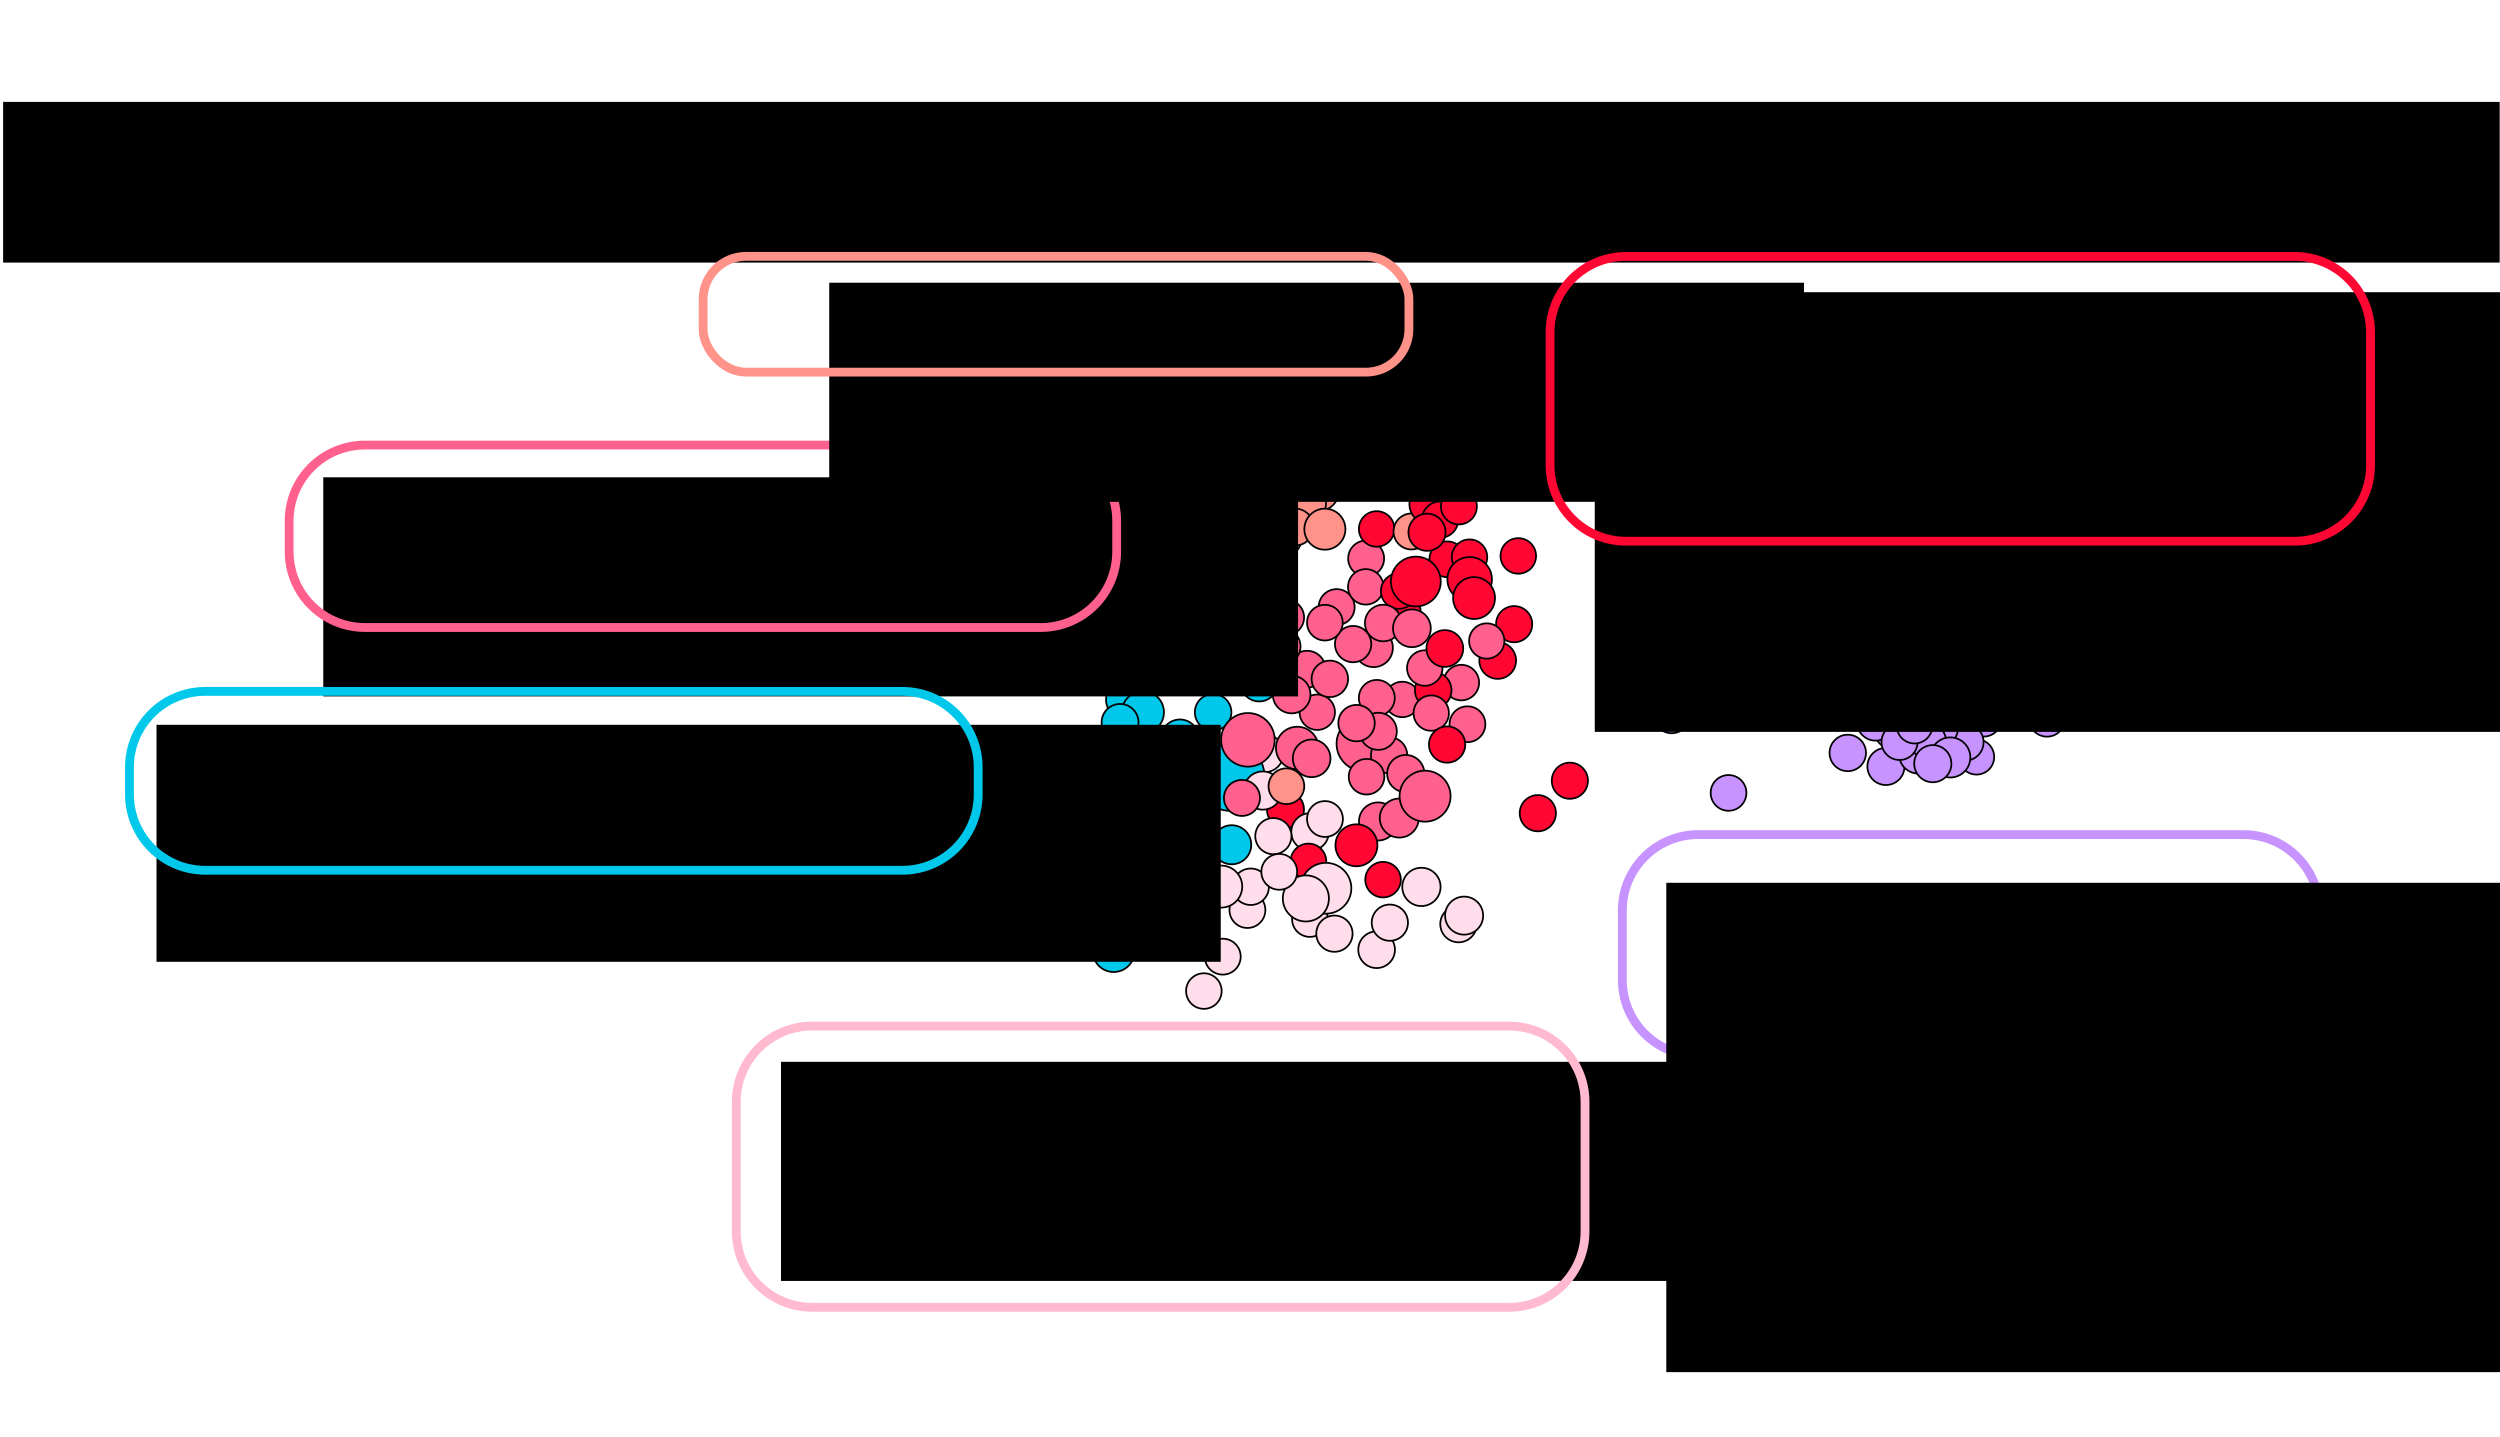 <?xml version="1.0" encoding="UTF-8" standalone="no"?>
<svg
   xmlns:dc="http://purl.org/dc/elements/1.1/"
   xmlns:cc="http://creativecommons.org/ns#"
   xmlns:rdf="http://www.w3.org/1999/02/22-rdf-syntax-ns#"
   xmlns:svg="http://www.w3.org/2000/svg"
   xmlns="http://www.w3.org/2000/svg"
   xmlns:sodipodi="http://sodipodi.sourceforge.net/DTD/sodipodi-0.dtd"
   xmlns:inkscape="http://www.inkscape.org/namespaces/inkscape"
   contentScriptType="text/ecmascript"
   width="39.987cm"
   zoomAndPan="magnify"
   contentStyleType="text/css"
   viewBox="-177 -182 1416.871 814.272"
   height="22.981cm"
   preserveAspectRatio="xMidYMid meet"
   version="1.1"
   id="svg8855"
   inkscape:version="0.91 r13725"
   sodipodi:docname="pre_2006_final.svg">
  <defs
     id="defs9208" />
  <sodipodi:namedview
     pagecolor="#ffffff"
     bordercolor="#666666"
     borderopacity="1"
     objecttolerance="10"
     gridtolerance="10"
     guidetolerance="10"
     inkscape:pageopacity="0"
     inkscape:pageshadow="2"
     inkscape:window-width="993"
     inkscape:window-height="784"
     id="namedview9206"
     showgrid="false"
     fit-margin-top="2"
     fit-margin-left="2"
     fit-margin-right="2"
     fit-margin-bottom="2"
     units="cm"
     inkscape:zoom="0.32"
     inkscape:cx="628.24337"
     inkscape:cy="204.96812"
     inkscape:window-x="33"
     inkscape:window-y="27"
     inkscape:window-maximized="0"
     inkscape:current-layer="svg8855" />
  <g
     id="nodes"
     transform="translate(566.624,245.7)">
    <circle
       r="10.107"
       cx="-1.238"
       class="3.0"
       cy="93.158"
       id="circle8858"
       style="fill:#ffddeb;fill-opacity:1;stroke:#000000;stroke-width:1;stroke-opacity:1" />
    <circle
       r="18.38"
       cx="-72.038"
       class="4.0"
       cy="58.679"
       id="circle8860"
       style="fill:#00c8eb;fill-opacity:1;stroke:#000000;stroke-width:1;stroke-opacity:1" />
    <circle
       r="10.791"
       cx="-26.959"
       class="5.0"
       cy="-0.822"
       id="circle8862"
       style="fill:#ffddeb;fill-opacity:1;stroke:#000000;stroke-width:1;stroke-opacity:1" />
    <circle
       r="10.551"
       cx="-29.976"
       class="6.0"
       cy="-40.723"
       id="circle8864"
       style="fill:#00c8eb;fill-opacity:1;stroke:#000000;stroke-width:1;stroke-opacity:1" />
    <circle
       r="11.857"
       cx="-112.447"
       class="8.0"
       cy="111.322"
       id="circle8866"
       style="fill:#00c8eb;fill-opacity:1;stroke:#000000;stroke-width:1;stroke-opacity:1" />
    <circle
       r="10.124"
       cx="-53.196"
       class="9.0"
       cy="-60.495"
       id="circle8868"
       style="fill:#ff0633;fill-opacity:1;stroke:#000000;stroke-width:1;stroke-opacity:1" />
    <circle
       r="13.403"
       cx="-114.489"
       class="10.0"
       cy="76.074"
       id="circle8870"
       style="fill:#00c8eb;fill-opacity:1;stroke:#000000;stroke-width:1;stroke-opacity:1" />
    <circle
       r="10.738"
       cx="-82.049"
       class="11.0"
       cy="70.13"
       id="circle8872"
       style="fill:#00c8eb;fill-opacity:1;stroke:#000000;stroke-width:1;stroke-opacity:1" />
    <circle
       r="10.187"
       cx="13.93"
       class="12.0"
       cy="-83.639"
       id="circle8874"
       style="fill:#ff608e;fill-opacity:1;stroke:#000000;stroke-width:1;stroke-opacity:1" />
    <circle
       r="10.027"
       cx="380.674"
       class="13.0"
       cy="-20.276"
       id="circle8876"
       style="fill:#c793ff;fill-opacity:1;stroke:#000000;stroke-width:1;stroke-opacity:1" />
    <circle
       r="11.013"
       cx="-98.756"
       class="28.0"
       cy="57.178"
       id="circle8878"
       style="fill:#00c8eb;fill-opacity:1;stroke:#000000;stroke-width:1;stroke-opacity:1" />
    <circle
       r="10.231"
       cx="-47.509"
       class="29.0"
       cy="-152.414"
       id="circle8880"
       style="fill:#ff9389;fill-opacity:1;stroke:#000000;stroke-width:1;stroke-opacity:1" />
    <circle
       r="10"
       cx="376.58"
       class="32.0"
       cy="1.278"
       id="circle8882"
       style="fill:#c793ff;fill-opacity:1;stroke:#000000;stroke-width:1;stroke-opacity:1" />
    <circle
       r="10.675"
       cx="353.893"
       class="41.0"
       cy="-30.898"
       id="circle8884"
       style="fill:#c793ff;fill-opacity:1;stroke:#000000;stroke-width:1;stroke-opacity:1" />
    <circle
       r="15.518"
       cx="29.386"
       class="49.0"
       cy="-6.204"
       id="circle8886"
       style="fill:#ff608e;fill-opacity:1;stroke:#000000;stroke-width:1;stroke-opacity:1" />
    <circle
       r="10.418"
       cx="317.855"
       class="55.0"
       cy="-30.783"
       id="circle8888"
       style="fill:#c793ff;fill-opacity:1;stroke:#000000;stroke-width:1;stroke-opacity:1" />
    <circle
       r="10.933"
       cx="34.845"
       class="59.0"
       cy="-60.566"
       id="circle8890"
       style="fill:#ff608e;fill-opacity:1;stroke:#000000;stroke-width:1;stroke-opacity:1" />
    <circle
       r="10.267"
       cx="127.938"
       class="79.0"
       cy="33.177"
       id="circle8892"
       style="fill:#ff0633;fill-opacity:1;stroke:#000000;stroke-width:1;stroke-opacity:1" />
    <circle
       r="10.515"
       cx="325.231"
       class="91.0"
       cy="6.684"
       id="circle8894"
       style="fill:#c793ff;fill-opacity:1;stroke:#000000;stroke-width:1;stroke-opacity:1" />
    <circle
       r="10.409"
       cx="105.19"
       class="92.0"
       cy="-53.375"
       id="circle8896"
       style="fill:#ff0633;fill-opacity:1;stroke:#000000;stroke-width:1;stroke-opacity:1" />
    <circle
       r="10.267"
       cx="43.636"
       class="93.0"
       cy="0.33"
       id="circle8898"
       style="fill:#ff608e;fill-opacity:1;stroke:#000000;stroke-width:1;stroke-opacity:1" />
    <circle
       r="10.8"
       cx="37.37"
       class="94.0"
       cy="37.854"
       id="circle8900"
       style="fill:#ff608e;fill-opacity:1;stroke:#000000;stroke-width:1;stroke-opacity:1" />
    <circle
       r="10.036"
       cx="-91.013"
       class="98.0"
       cy="-83.745"
       id="circle8902"
       style="fill:#00c8eb;fill-opacity:1;stroke:#000000;stroke-width:1;stroke-opacity:1" />
    <circle
       r="10.355"
       cx="-56.088"
       class="100.0"
       cy="-24.036"
       id="circle8904"
       style="fill:#00c8eb;fill-opacity:1;stroke:#000000;stroke-width:1;stroke-opacity:1" />
    <circle
       r="10.107"
       cx="-52.283"
       class="103.0"
       cy="-92.682"
       id="circle8906"
       style="fill:#ff0633;fill-opacity:1;stroke:#000000;stroke-width:1;stroke-opacity:1" />
    <circle
       r="10.569"
       cx="180.218"
       class="120.0"
       cy="-27.591"
       id="circle8908"
       style="fill:#ff0633;fill-opacity:1;stroke:#000000;stroke-width:1;stroke-opacity:1" />
    <circle
       r="10.32"
       cx="203.801"
       class="122.0"
       cy="-22.469"
       id="circle8910"
       style="fill:#c793ff;fill-opacity:1;stroke:#000000;stroke-width:1;stroke-opacity:1" />
    <circle
       r="10.258"
       cx="114.515"
       class="123.0"
       cy="-73.955"
       id="circle8912"
       style="fill:#ff0633;fill-opacity:1;stroke:#000000;stroke-width:1;stroke-opacity:1" />
    <circle
       r="10.187"
       cx="30.632"
       class="125.0"
       cy="-111.174"
       id="circle8914"
       style="fill:#ff608e;fill-opacity:1;stroke:#000000;stroke-width:1;stroke-opacity:1" />
    <circle
       r="10.355"
       cx="83.005"
       class="132.0"
       cy="95.994"
       id="circle8916"
       style="fill:#ffddeb;fill-opacity:1;stroke:#000000;stroke-width:1;stroke-opacity:1" />
    <circle
       r="10.009"
       cx="361.363"
       class="133.0"
       cy="-26.105"
       id="circle8918"
       style="fill:#c793ff;fill-opacity:1;stroke:#000000;stroke-width:1;stroke-opacity:1" />
    <circle
       r="10.391"
       cx="36.568"
       class="134.0"
       cy="110.543"
       id="circle8920"
       style="fill:#ffddeb;fill-opacity:1;stroke:#000000;stroke-width:1;stroke-opacity:1" />
    <circle
       r="10.275"
       cx="44.072"
       class="135.0"
       cy="95.217"
       id="circle8922"
       style="fill:#ffddeb;fill-opacity:1;stroke:#000000;stroke-width:1;stroke-opacity:1" />
    <circle
       r="12.07"
       cx="-101.668"
       class="140.0"
       cy="-11.644"
       id="circle8924"
       style="fill:#00c8eb;fill-opacity:1;stroke:#000000;stroke-width:1;stroke-opacity:1" />
    <circle
       r="10.018"
       cx="-5.249"
       class="142.0"
       cy="-164.894"
       id="circle8926"
       style="fill:#ff9389;fill-opacity:1;stroke:#000000;stroke-width:1;stroke-opacity:1" />
    <circle
       r="10.427"
       cx="-2.832"
       class="158.0"
       cy="-48.451"
       id="circle8928"
       style="fill:#ff608e;fill-opacity:1;stroke:#000000;stroke-width:1;stroke-opacity:1" />
    <circle
       r="10.036"
       cx="51.113"
       class="160.0"
       cy="-31.3"
       id="circle8930"
       style="fill:#ff608e;fill-opacity:1;stroke:#000000;stroke-width:1;stroke-opacity:1" />
    <circle
       r="10.027"
       cx="2.936"
       class="161.0"
       cy="-24.058"
       id="circle8932"
       style="fill:#ff608e;fill-opacity:1;stroke:#000000;stroke-width:1;stroke-opacity:1" />
    <circle
       r="10.906"
       cx="4.114"
       class="162.0"
       cy="-149.106"
       id="circle8934"
       style="fill:#ff9389;fill-opacity:1;stroke:#000000;stroke-width:1;stroke-opacity:1" />
    <circle
       r="10.249"
       cx="146.092"
       class="163.0"
       cy="14.76"
       id="circle8936"
       style="fill:#ff0633;fill-opacity:1;stroke:#000000;stroke-width:1;stroke-opacity:1" />
    <circle
       r="10.32"
       cx="347.959"
       class="164.0"
       cy="-15.301"
       id="circle8938"
       style="fill:#c793ff;fill-opacity:1;stroke:#000000;stroke-width:1;stroke-opacity:1" />
    <circle
       r="10.062"
       cx="84.587"
       class="165.0"
       cy="-40.85"
       id="circle8940"
       style="fill:#ff608e;fill-opacity:1;stroke:#000000;stroke-width:1;stroke-opacity:1" />
    <circle
       r="10"
       cx="98.986"
       class="166.0"
       cy="-64.433"
       id="circle8942"
       style="fill:#ff608e;fill-opacity:1;stroke:#000000;stroke-width:1;stroke-opacity:1" />
    <circle
       r="10.364"
       cx="68.642"
       class="167.0"
       cy="-36.523"
       id="circle8944"
       style="fill:#ff0633;fill-opacity:1;stroke:#000000;stroke-width:1;stroke-opacity:1" />
    <circle
       r="10.56"
       cx="342.891"
       class="168.0"
       cy="-37.332"
       id="circle8946"
       style="fill:#c793ff;fill-opacity:1;stroke:#000000;stroke-width:1;stroke-opacity:1" />
    <circle
       r="10.666"
       cx="-11.587"
       class="169.0"
       cy="-34.085"
       id="circle8948"
       style="fill:#ff608e;fill-opacity:1;stroke:#000000;stroke-width:1;stroke-opacity:1" />
    <circle
       r="10.178"
       cx="36.685"
       class="170.0"
       cy="-32.185"
       id="circle8950"
       style="fill:#ff608e;fill-opacity:1;stroke:#000000;stroke-width:1;stroke-opacity:1" />
    <circle
       r="10.053"
       cx="30.424"
       class="171.0"
       cy="-95.116"
       id="circle8952"
       style="fill:#ff608e;fill-opacity:1;stroke:#000000;stroke-width:1;stroke-opacity:1" />
    <circle
       r="11.013"
       cx="355.813"
       class="172.0"
       cy="-20.401"
       id="circle8954"
       style="fill:#c793ff;fill-opacity:1;stroke:#000000;stroke-width:1;stroke-opacity:1" />
    <circle
       r="19.402"
       cx="-46.352"
       class="174.0"
       cy="12.421"
       id="circle8956"
       style="fill:#00c8eb;fill-opacity:1;stroke:#000000;stroke-width:1;stroke-opacity:1" />
    <circle
       r="12.053"
       cx="-8.419"
       class="175.0"
       cy="-3.782"
       id="circle8958"
       style="fill:#ff608e;fill-opacity:1;stroke:#000000;stroke-width:1;stroke-opacity:1" />
    <circle
       r="10.515"
       cx="37.505"
       class="176.0"
       cy="-13.237"
       id="circle8960"
       style="fill:#ff608e;fill-opacity:1;stroke:#000000;stroke-width:1;stroke-opacity:1" />
    <circle
       r="10.729"
       cx="-106.052"
       class="177.0"
       cy="-31.15"
       id="circle8962"
       style="fill:#00c8eb;fill-opacity:1;stroke:#000000;stroke-width:1;stroke-opacity:1" />
    <circle
       r="10.249"
       cx="45.975"
       class="178.0"
       cy="-171.115"
       id="circle8964"
       style="fill:#ff9389;fill-opacity:1;stroke:#000000;stroke-width:1;stroke-opacity:1" />
    <circle
       r="10.96"
       cx="358.682"
       class="179.0"
       cy="-10.105"
       id="circle8966"
       style="fill:#c793ff;fill-opacity:1;stroke:#000000;stroke-width:1;stroke-opacity:1" />
    <circle
       r="10.906"
       cx="-99.282"
       class="180.0"
       cy="70.383"
       id="circle8968"
       style="fill:#00c8eb;fill-opacity:1;stroke:#000000;stroke-width:1;stroke-opacity:1" />
    <circle
       r="10.018"
       cx="67.523"
       class="181.0"
       cy="-23.56"
       id="circle8970"
       style="fill:#ff608e;fill-opacity:1;stroke:#000000;stroke-width:1;stroke-opacity:1" />
    <circle
       r="10.444"
       cx="-16.505"
       class="182.0"
       cy="-122.447"
       id="circle8972"
       style="fill:#ff9389;fill-opacity:1;stroke:#000000;stroke-width:1;stroke-opacity:1" />
    <circle
       r="10.462"
       cx="-73.22"
       class="183.0"
       cy="74.11"
       id="circle8974"
       style="fill:#00c8eb;fill-opacity:1;stroke:#000000;stroke-width:1;stroke-opacity:1" />
    <circle
       r="10.293"
       cx="23.254"
       class="184.0"
       cy="-62.669"
       id="circle8976"
       style="fill:#ff608e;fill-opacity:1;stroke:#000000;stroke-width:1;stroke-opacity:1" />
    <circle
       r="10.267"
       cx="-41.523"
       class="185.0"
       cy="-144.268"
       id="circle8978"
       style="fill:#ff9389;fill-opacity:1;stroke:#000000;stroke-width:1;stroke-opacity:1" />
    <circle
       r="10.489"
       cx="-15.084"
       class="186.0"
       cy="31.098"
       id="circle8980"
       style="fill:#ff0633;fill-opacity:1;stroke:#000000;stroke-width:1;stroke-opacity:1" />
    <circle
       r="15.19"
       cx="-36.384"
       class="187.0"
       cy="-8.406"
       id="circle8982"
       style="fill:#ff608e;fill-opacity:1;stroke:#000000;stroke-width:1;stroke-opacity:1" />
    <circle
       r="10.275"
       cx="329.078"
       class="188.0"
       cy="-13.46"
       id="circle8984"
       style="fill:#c793ff;fill-opacity:1;stroke:#000000;stroke-width:1;stroke-opacity:1" />
    <circle
       r="10.56"
       cx="-106.185"
       class="189.0"
       cy="2.695"
       id="circle8986"
       style="fill:#00c8eb;fill-opacity:1;stroke:#000000;stroke-width:1;stroke-opacity:1" />
    <circle
       r="10.871"
       cx="343.566"
       class="190.0"
       cy="-0.172"
       id="circle8988"
       style="fill:#c793ff;fill-opacity:1;stroke:#000000;stroke-width:1;stroke-opacity:1" />
    <circle
       r="11.422"
       cx="-65.974"
       class="191.0"
       cy="30.004"
       id="circle8990"
       style="fill:#00c8eb;fill-opacity:1;stroke:#000000;stroke-width:1;stroke-opacity:1" />
    <circle
       r="10.942"
       cx="-103.447"
       class="192.0"
       cy="23.371"
       id="circle8992"
       style="fill:#00c8eb;fill-opacity:1;stroke:#000000;stroke-width:1;stroke-opacity:1" />
    <circle
       r="10.329"
       cx="10.067"
       class="193.0"
       cy="-42.972"
       id="circle8994"
       style="fill:#ff608e;fill-opacity:1;stroke:#000000;stroke-width:1;stroke-opacity:1" />
    <circle
       r="10.382"
       cx="-7.408"
       class="194.0"
       cy="-145.756"
       id="circle8996"
       style="fill:#ff9389;fill-opacity:1;stroke:#000000;stroke-width:1;stroke-opacity:1" />
    <circle
       r="10.533"
       cx="-63.475"
       class="195.0"
       cy="-44.54"
       id="circle8998"
       style="fill:#ff608e;fill-opacity:1;stroke:#000000;stroke-width:1;stroke-opacity:1" />
    <circle
       r="10.444"
       cx="319.295"
       class="196.0"
       cy="-18.413"
       id="circle9000"
       style="fill:#c793ff;fill-opacity:1;stroke:#000000;stroke-width:1;stroke-opacity:1" />
    <circle
       r="11.928"
       cx="-95.882"
       class="197.0"
       cy="-24.037"
       id="circle9002"
       style="fill:#00c8eb;fill-opacity:1;stroke:#000000;stroke-width:1;stroke-opacity:1" />
    <circle
       r="11.057"
       cx="49.418"
       class="198.0"
       cy="35.926"
       id="circle9004"
       style="fill:#ff608e;fill-opacity:1;stroke:#000000;stroke-width:1;stroke-opacity:1" />
    <circle
       r="10.853"
       cx="61.962"
       class="199.0"
       cy="74.942"
       id="circle9006"
       style="fill:#ffddeb;fill-opacity:1;stroke:#000000;stroke-width:1;stroke-opacity:1" />
    <circle
       r="11.688"
       cx="-66.305"
       class="200.0"
       cy="10.769"
       id="circle9008"
       style="fill:#00c8eb;fill-opacity:1;stroke:#000000;stroke-width:1;stroke-opacity:1" />
    <circle
       r="10.489"
       cx="363.927"
       class="201.0"
       cy="-15.612"
       id="circle9010"
       style="fill:#c793ff;fill-opacity:1;stroke:#000000;stroke-width:1;stroke-opacity:1" />
    <circle
       r="10.826"
       cx="-27.935"
       class="202.0"
       cy="20.335"
       id="circle9012"
       style="fill:#ffddeb;fill-opacity:1;stroke:#000000;stroke-width:1;stroke-opacity:1" />
    <circle
       r="10.373"
       cx="-129.861"
       class="203.0"
       cy="22.683"
       id="circle9014"
       style="fill:#00c8eb;fill-opacity:1;stroke:#000000;stroke-width:1;stroke-opacity:1" />
    <circle
       r="10.213"
       cx="-39.745"
       class="204.0"
       cy="24.515"
       id="circle9016"
       style="fill:#ff608e;fill-opacity:1;stroke:#000000;stroke-width:1;stroke-opacity:1" />
    <circle
       r="10.453"
       cx="-108.828"
       class="205.0"
       cy="-18.289"
       id="circle9018"
       style="fill:#00c8eb;fill-opacity:1;stroke:#000000;stroke-width:1;stroke-opacity:1" />
    <circle
       r="10.267"
       cx="-140.166"
       class="206.0"
       cy="65.539"
       id="circle9020"
       style="fill:#00c8eb;fill-opacity:1;stroke:#000000;stroke-width:1;stroke-opacity:1" />
    <circle
       r="10.498"
       cx="370.07"
       class="207.0"
       cy="-7.093"
       id="circle9022"
       style="fill:#c793ff;fill-opacity:1;stroke:#000000;stroke-width:1;stroke-opacity:1" />
    <circle
       r="10.124"
       cx="-2.215"
       class="208.0"
       cy="-142.416"
       id="circle9024"
       style="fill:#ff9389;fill-opacity:1;stroke:#000000;stroke-width:1;stroke-opacity:1" />
    <circle
       r="10.311"
       cx="373.545"
       class="209.0"
       cy="-27.097"
       id="circle9026"
       style="fill:#c793ff;fill-opacity:1;stroke:#000000;stroke-width:1;stroke-opacity:1" />
    <circle
       r="10.462"
       cx="-121.011"
       class="210.0"
       cy="-0.203"
       id="circle9028"
       style="fill:#00c8eb;fill-opacity:1;stroke:#000000;stroke-width:1;stroke-opacity:1" />
    <circle
       r="10.32"
       cx="25.194"
       class="211.0"
       cy="-17.887"
       id="circle9030"
       style="fill:#ff608e;fill-opacity:1;stroke:#000000;stroke-width:1;stroke-opacity:1" />
    <circle
       r="10.053"
       cx="63.857"
       class="212.0"
       cy="-49.099"
       id="circle9032"
       style="fill:#ff608e;fill-opacity:1;stroke:#000000;stroke-width:1;stroke-opacity:1" />
    <circle
       r="11.893"
       cx="25.133"
       class="213.0"
       cy="51.355"
       id="circle9034"
       style="fill:#ff0633;fill-opacity:1;stroke:#000000;stroke-width:1;stroke-opacity:1" />
    <circle
       r="25"
       cx="-83.885"
       class="214.0"
       cy="89.805"
       id="circle9036"
       style="fill:#00c8eb;fill-opacity:1;stroke:#000000;stroke-width:1;stroke-opacity:1" />
    <circle
       r="10.178"
       cx="-50.64"
       class="215.0"
       cy="114.472"
       id="circle9038"
       style="fill:#ffddeb;fill-opacity:1;stroke:#000000;stroke-width:1;stroke-opacity:1" />
    <circle
       r="10.24"
       cx="-115.579"
       class="216.0"
       cy="14.084"
       id="circle9040"
       style="fill:#00c8eb;fill-opacity:1;stroke:#000000;stroke-width:1;stroke-opacity:1" />
    <circle
       r="10.409"
       cx="-71.817"
       class="217.0"
       cy="-107.286"
       id="circle9042"
       style="fill:#ff9389;fill-opacity:1;stroke:#000000;stroke-width:1;stroke-opacity:1" />
    <circle
       r="18.469"
       cx="343.429"
       class="218.0"
       cy="-22.285"
       id="circle9044"
       style="fill:#c793ff;fill-opacity:1;stroke:#000000;stroke-width:1;stroke-opacity:1" />
    <circle
       r="10.418"
       cx="-49.882"
       class="219.0"
       cy="-145.385"
       id="circle9046"
       style="fill:#ff9389;fill-opacity:1;stroke:#000000;stroke-width:1;stroke-opacity:1" />
    <circle
       r="10.178"
       cx="-36.655"
       class="220.0"
       cy="88.036"
       id="circle9048"
       style="fill:#ffddeb;fill-opacity:1;stroke:#000000;stroke-width:1;stroke-opacity:1" />
    <circle
       r="10.151"
       cx="88.058"
       class="221.0"
       cy="-17.254"
       id="circle9050"
       style="fill:#ff608e;fill-opacity:1;stroke:#000000;stroke-width:1;stroke-opacity:1" />
    <circle
       r="10.151"
       cx="355.943"
       class="222.0"
       cy="-15.078"
       id="circle9052"
       style="fill:#c793ff;fill-opacity:1;stroke:#000000;stroke-width:1;stroke-opacity:1" />
    <circle
       r="10.773"
       cx="-74.887"
       class="223.0"
       cy="-9.171"
       id="circle9054"
       style="fill:#00c8eb;fill-opacity:1;stroke:#000000;stroke-width:1;stroke-opacity:1" />
    <circle
       r="10.338"
       cx="-16.898"
       class="224.0"
       cy="-61.323"
       id="circle9056"
       style="fill:#ff608e;fill-opacity:1;stroke:#000000;stroke-width:1;stroke-opacity:1" />
    <circle
       r="10.915"
       cx="332.196"
       class="225.0"
       cy="-38.737"
       id="circle9058"
       style="fill:#c793ff;fill-opacity:1;stroke:#000000;stroke-width:1;stroke-opacity:1" />
    <circle
       r="10.311"
       cx="-72.218"
       class="226.0"
       cy="41.92"
       id="circle9060"
       style="fill:#ffddeb;fill-opacity:1;stroke:#000000;stroke-width:1;stroke-opacity:1" />
    <circle
       r="10.08"
       cx="30.865"
       class="227.0"
       cy="12.501"
       id="circle9062"
       style="fill:#ff608e;fill-opacity:1;stroke:#000000;stroke-width:1;stroke-opacity:1" />
    <circle
       r="10.649"
       cx="-1.15"
       class="228.0"
       cy="43.815"
       id="circle9064"
       style="fill:#ffddeb;fill-opacity:1;stroke:#000000;stroke-width:1;stroke-opacity:1" />
    <circle
       r="10.409"
       cx="-38.572"
       class="229.0"
       cy="-136.899"
       id="circle9066"
       style="fill:#ff9389;fill-opacity:1;stroke:#000000;stroke-width:1;stroke-opacity:1" />
    <circle
       r="10.258"
       cx="-21.937"
       class="230.0"
       cy="46.181"
       id="circle9068"
       style="fill:#ffddeb;fill-opacity:1;stroke:#000000;stroke-width:1;stroke-opacity:1" />
    <circle
       r="10.373"
       cx="-117.525"
       class="232.0"
       cy="64.06"
       id="circle9070"
       style="fill:#00c8eb;fill-opacity:1;stroke:#000000;stroke-width:1;stroke-opacity:1" />
    <circle
       r="10.311"
       cx="-165.739"
       class="233.0"
       cy="26.947"
       id="circle9072"
       style="fill:#00c8eb;fill-opacity:1;stroke:#000000;stroke-width:1;stroke-opacity:1" />
    <circle
       r="10.231"
       cx="416.517"
       class="234.0"
       cy="-20.446"
       id="circle9074"
       style="fill:#c793ff;fill-opacity:1;stroke:#000000;stroke-width:1;stroke-opacity:1" />
    <circle
       r="10.107"
       cx="-63.762"
       class="235.0"
       cy="72.538"
       id="circle9076"
       style="fill:#00c8eb;fill-opacity:1;stroke:#000000;stroke-width:1;stroke-opacity:1" />
    <circle
       r="11.031"
       cx="-79.984"
       class="236.0"
       cy="49.094"
       id="circle9078"
       style="fill:#00c8eb;fill-opacity:1;stroke:#000000;stroke-width:1;stroke-opacity:1" />
    <circle
       r="10.782"
       cx="86.163"
       class="237.0"
       cy="91.217"
       id="circle9080"
       style="fill:#ffddeb;fill-opacity:1;stroke:#000000;stroke-width:1;stroke-opacity:1" />
    <circle
       r="10.284"
       cx="76.519"
       class="238.0"
       cy="-5.739"
       id="circle9082"
       style="fill:#ff0633;fill-opacity:1;stroke:#000000;stroke-width:1;stroke-opacity:1" />
    <circle
       r="10.542"
       cx="-99.417"
       class="239.0"
       cy="90.41"
       id="circle9084"
       style="fill:#00c8eb;fill-opacity:1;stroke:#000000;stroke-width:1;stroke-opacity:1" />
    <circle
       r="10.284"
       cx="12.663"
       class="240.0"
       cy="101.444"
       id="circle9086"
       style="fill:#ffddeb;fill-opacity:1;stroke:#000000;stroke-width:1;stroke-opacity:1" />
    <circle
       r="10.418"
       cx="-142.957"
       class="241.0"
       cy="36.566"
       id="circle9088"
       style="fill:#00c8eb;fill-opacity:1;stroke:#000000;stroke-width:1;stroke-opacity:1" />
    <circle
       r="10.551"
       cx="53.084"
       class="242.0"
       cy="10.718"
       id="circle9090"
       style="fill:#ff608e;fill-opacity:1;stroke:#000000;stroke-width:1;stroke-opacity:1" />
    <circle
       r="12.097"
       cx="-84.162"
       class="244.0"
       cy="56.349"
       id="circle9092"
       style="fill:#00c8eb;fill-opacity:1;stroke:#000000;stroke-width:1;stroke-opacity:1" />
    <circle
       r="10.444"
       cx="-95.737"
       class="245.0"
       cy="39.331"
       id="circle9094"
       style="fill:#00c8eb;fill-opacity:1;stroke:#000000;stroke-width:1;stroke-opacity:1" />
    <circle
       r="11.848"
       cx="-63.903"
       class="246.0"
       cy="57.762"
       id="circle9096"
       style="fill:#00c8eb;fill-opacity:1;stroke:#000000;stroke-width:1;stroke-opacity:1" />
    <circle
       r="10.124"
       cx="236.024"
       class="247.0"
       cy="21.669"
       id="circle9098"
       style="fill:#c793ff;fill-opacity:1;stroke:#000000;stroke-width:1;stroke-opacity:1" />
    <circle
       r="10.649"
       cx="-97.34"
       class="248.0"
       cy="100.735"
       id="circle9100"
       style="fill:#00c8eb;fill-opacity:1;stroke:#000000;stroke-width:1;stroke-opacity:1" />
    <circle
       r="10.373"
       cx="-68.059"
       class="249.0"
       cy="91.696"
       id="circle9102"
       style="fill:#00c8eb;fill-opacity:1;stroke:#000000;stroke-width:1;stroke-opacity:1" />
    <circle
       r="10.071"
       cx="40.221"
       class="250.0"
       cy="70.832"
       id="circle9104"
       style="fill:#ff0633;fill-opacity:1;stroke:#000000;stroke-width:1;stroke-opacity:1" />
    <circle
       r="10.116"
       cx="-2.069"
       class="251.0"
       cy="60.521"
       id="circle9106"
       style="fill:#ff0633;fill-opacity:1;stroke:#000000;stroke-width:1;stroke-opacity:1" />
    <circle
       r="10.071"
       cx="116.866"
       class="252.0"
       cy="-112.64"
       id="circle9108"
       style="fill:#ff0633;fill-opacity:1;stroke:#000000;stroke-width:1;stroke-opacity:1" />
    <circle
       r="10.169"
       cx="349.135"
       class="254.0"
       cy="-7.628"
       id="circle9110"
       style="fill:#c793ff;fill-opacity:1;stroke:#000000;stroke-width:1;stroke-opacity:1" />
    <circle
       r="10.08"
       cx="-61.329"
       class="255.0"
       cy="133.971"
       id="circle9112"
       style="fill:#ffddeb;fill-opacity:1;stroke:#000000;stroke-width:1;stroke-opacity:1" />
    <circle
       r="10.462"
       cx="-85.715"
       class="256.0"
       cy="12.49"
       id="circle9114"
       style="fill:#00c8eb;fill-opacity:1;stroke:#000000;stroke-width:1;stroke-opacity:1" />
    <circle
       r="10.222"
       cx="332.946"
       class="258.0"
       cy="-7.216"
       id="circle9116"
       style="fill:#c793ff;fill-opacity:1;stroke:#000000;stroke-width:1;stroke-opacity:1" />
    <circle
       r="10.435"
       cx="-35.009"
       class="259.0"
       cy="-70.065"
       id="circle9118"
       style="fill:#ff9389;fill-opacity:1;stroke:#000000;stroke-width:1;stroke-opacity:1" />
    <circle
       r="10.267"
       cx="-108.975"
       class="260.0"
       cy="47.941"
       id="circle9120"
       style="fill:#00c8eb;fill-opacity:1;stroke:#000000;stroke-width:1;stroke-opacity:1" />
    <circle
       r="11.075"
       cx="-45.559"
       class="261.0"
       cy="51.052"
       id="circle9122"
       style="fill:#00c8eb;fill-opacity:1;stroke:#000000;stroke-width:1;stroke-opacity:1" />
    <circle
       r="10.009"
       cx="51.489"
       class="262.0"
       cy="-81.158"
       id="circle9124"
       style="fill:#ff0633;fill-opacity:1;stroke:#000000;stroke-width:1;stroke-opacity:1" />
    <circle
       r="10.453"
       cx="-9.557"
       class="263.0"
       cy="-128.991"
       id="circle9126"
       style="fill:#ff9389;fill-opacity:1;stroke:#000000;stroke-width:1;stroke-opacity:1" />
    <circle
       r="11.635"
       cx="7.251"
       class="264.0"
       cy="-127.798"
       id="circle9128"
       style="fill:#ff9389;fill-opacity:1;stroke:#000000;stroke-width:1;stroke-opacity:1" />
    <circle
       r="11.36"
       cx="361.698"
       class="265.0"
       cy="1.576"
       id="circle9130"
       style="fill:#c793ff;fill-opacity:1;stroke:#000000;stroke-width:1;stroke-opacity:1" />
    <circle
       r="14.408"
       cx="7.836"
       class="266.0"
       cy="75.712"
       id="circle9132"
       style="fill:#ffddeb;fill-opacity:1;stroke:#000000;stroke-width:1;stroke-opacity:1" />
    <circle
       r="10.249"
       cx="349.809"
       class="267.0"
       cy="-24.743"
       id="circle9134"
       style="fill:#c793ff;fill-opacity:1;stroke:#000000;stroke-width:1;stroke-opacity:1" />
    <circle
       r="10.116"
       cx="-14.556"
       class="268.0"
       cy="17.871"
       id="circle9136"
       style="fill:#ff9389;fill-opacity:1;stroke:#000000;stroke-width:1;stroke-opacity:1" />
    <circle
       r="10.16"
       cx="7.299"
       class="269.0"
       cy="36.465"
       id="circle9138"
       style="fill:#ffddeb;fill-opacity:1;stroke:#000000;stroke-width:1;stroke-opacity:1" />
    <circle
       r="10.666"
       cx="-0.252"
       class="270.0"
       cy="2.077"
       id="circle9140"
       style="fill:#ff608e;fill-opacity:1;stroke:#000000;stroke-width:1;stroke-opacity:1" />
    <circle
       r="10.222"
       cx="-34.176"
       class="271.0"
       cy="-116.702"
       id="circle9142"
       style="fill:#ff9389;fill-opacity:1;stroke:#000000;stroke-width:1;stroke-opacity:1" />
    <circle
       r="10.329"
       cx="-34.791"
       class="272.0"
       cy="74.854"
       id="circle9144"
       style="fill:#ffddeb;fill-opacity:1;stroke:#000000;stroke-width:1;stroke-opacity:1" />
    <circle
       r="10.142"
       cx="389.532"
       class="273.0"
       cy="-54.515"
       id="circle9146"
       style="fill:#c793ff;fill-opacity:1;stroke:#000000;stroke-width:1;stroke-opacity:1" />
    <circle
       r="10.116"
       cx="341.45"
       class="274.0"
       cy="-16.457"
       id="circle9148"
       style="fill:#c793ff;fill-opacity:1;stroke:#000000;stroke-width:1;stroke-opacity:1" />
    <circle
       r="10.729"
       cx="-124.329"
       class="275.0"
       cy="45.88"
       id="circle9150"
       style="fill:#00c8eb;fill-opacity:1;stroke:#000000;stroke-width:1;stroke-opacity:1" />
    <circle
       r="13.066"
       cx="-3.529"
       class="276.0"
       cy="81.471"
       id="circle9152"
       style="fill:#ffddeb;fill-opacity:1;stroke:#000000;stroke-width:1;stroke-opacity:1" />
    <circle
       r="10.329"
       cx="303.597"
       class="277.0"
       cy="-0.987"
       id="circle9154"
       style="fill:#c793ff;fill-opacity:1;stroke:#000000;stroke-width:1;stroke-opacity:1" />
    <circle
       r="10.151"
       cx="-18.61"
       class="278.0"
       cy="66.404"
       id="circle9156"
       style="fill:#ffddeb;fill-opacity:1;stroke:#000000;stroke-width:1;stroke-opacity:1" />
    <circle
       r="11.466"
       cx="-129.541"
       class="279.0"
       cy="80.281"
       id="circle9158"
       style="fill:#00c8eb;fill-opacity:1;stroke:#000000;stroke-width:1;stroke-opacity:1" />
    <circle
       r="10.24"
       cx="-28.366"
       class="280.0"
       cy="-158.264"
       id="circle9160"
       style="fill:#ff9389;fill-opacity:1;stroke:#000000;stroke-width:1;stroke-opacity:1" />
    <circle
       r="10.071"
       cx="36.588"
       class="281.0"
       cy="-127.927"
       id="circle9162"
       style="fill:#ff0633;fill-opacity:1;stroke:#000000;stroke-width:1;stroke-opacity:1" />
    <circle
       r="10.133"
       cx="76.628"
       class="282.0"
       cy="-110.719"
       id="circle9164"
       style="fill:#ff0633;fill-opacity:1;stroke:#000000;stroke-width:1;stroke-opacity:1" />
    <circle
       r="10.702"
       cx="292.425"
       class="283.0"
       cy="-26.037"
       id="circle9166"
       style="fill:#c793ff;fill-opacity:1;stroke:#000000;stroke-width:1;stroke-opacity:1" />
    <circle
       r="10.204"
       cx="56.37"
       class="284.0"
       cy="-126.5"
       id="circle9168"
       style="fill:#ff9389;fill-opacity:1;stroke:#000000;stroke-width:1;stroke-opacity:1" />
    <circle
       r="10.071"
       cx="49.08"
       class="285.0"
       cy="-92.709"
       id="circle9170"
       style="fill:#ff0633;fill-opacity:1;stroke:#000000;stroke-width:1;stroke-opacity:1" />
    <circle
       r="10.098"
       cx="-40.81"
       class="287.0"
       cy="-88.88"
       id="circle9172"
       style="fill:#ff608e;fill-opacity:1;stroke:#000000;stroke-width:1;stroke-opacity:1" />
    <circle
       r="10.018"
       cx="-14.552"
       class="288.0"
       cy="-77.764"
       id="circle9174"
       style="fill:#ff608e;fill-opacity:1;stroke:#000000;stroke-width:1;stroke-opacity:1" />
    <circle
       r="10.107"
       cx="7.247"
       class="289.0"
       cy="-74.822"
       id="circle9176"
       style="fill:#ff608e;fill-opacity:1;stroke:#000000;stroke-width:1;stroke-opacity:1" />
    <circle
       r="10.373"
       cx="40.328"
       class="290.0"
       cy="-74.618"
       id="circle9178"
       style="fill:#ff608e;fill-opacity:1;stroke:#000000;stroke-width:1;stroke-opacity:1" />
    <circle
       r="10.418"
       cx="75.232"
       class="291.0"
       cy="-60.175"
       id="circle9180"
       style="fill:#ff0633;fill-opacity:1;stroke:#000000;stroke-width:1;stroke-opacity:1" />
    <circle
       r="10.702"
       cx="56.561"
       class="292.0"
       cy="-71.632"
       id="circle9182"
       style="fill:#ff608e;fill-opacity:1;stroke:#000000;stroke-width:1;stroke-opacity:1" />
    <circle
       r="14.452"
       cx="64.033"
       class="295.0"
       cy="23.517"
       id="circle9184"
       style="fill:#ff608e;fill-opacity:1;stroke:#000000;stroke-width:1;stroke-opacity:1" />
    <circle
       r="10.036"
       cx="89.231"
       class="296.0"
       cy="-111.957"
       id="circle9186"
       style="fill:#ff0633;fill-opacity:1;stroke:#000000;stroke-width:1;stroke-opacity:1" />
    <circle
       r="11.911"
       cx="-51.505"
       class="310.0"
       cy="74.764"
       id="circle9188"
       style="fill:#ffddeb;fill-opacity:1;stroke:#000000;stroke-width:1;stroke-opacity:1" />
    <circle
       r="10.533"
       cx="351.786"
       class="311.0"
       cy="5.103"
       id="circle9190"
       style="fill:#c793ff;fill-opacity:1;stroke:#000000;stroke-width:1;stroke-opacity:1" />
    <circle
       r="11.297"
       cx="66.454"
       class="313.0"
       cy="-141.992"
       id="circle9192"
       style="fill:#ff0633;fill-opacity:1;stroke:#000000;stroke-width:1;stroke-opacity:1" />
    <circle
       r="10.284"
       cx="72.554"
       class="314.0"
       cy="-133.196"
       id="circle9194"
       style="fill:#ff0633;fill-opacity:1;stroke:#000000;stroke-width:1;stroke-opacity:1" />
    <circle
       r="10.533"
       cx="65.14"
       class="315.0"
       cy="-126.051"
       id="circle9196"
       style="fill:#ff0633;fill-opacity:1;stroke:#000000;stroke-width:1;stroke-opacity:1" />
    <circle
       r="10.187"
       cx="83.208"
       class="316.0"
       cy="-140.668"
       id="circle9198"
       style="fill:#ff0633;fill-opacity:1;stroke:#000000;stroke-width:1;stroke-opacity:1" />
    <circle
       r="12.63"
       cx="89.308"
       class="317.0"
       cy="-99.373"
       id="circle9200"
       style="fill:#ff0633;fill-opacity:1;stroke:#000000;stroke-width:1;stroke-opacity:1" />
    <circle
       r="14.123"
       cx="58.799"
       class="318.0"
       cy="-98.133"
       id="circle9202"
       style="fill:#ff0633;fill-opacity:1;stroke:#000000;stroke-width:1;stroke-opacity:1" />
    <circle
       r="11.875"
       cx="91.796"
       class="319.0"
       cy="-88.773"
       id="circle9204"
       style="fill:#ff0633;fill-opacity:1;stroke:#000000;stroke-width:1;stroke-opacity:1" />
  </g>
  <flowRoot
     xml:space="preserve"
     id="flowRoot7146"
     style="font-style:normal;font-weight:normal;font-size:45px;line-height:125%;font-family:sans-serif;letter-spacing:0px;word-spacing:0px;fill:#000000;fill-opacity:1;stroke:none;stroke-width:1px;stroke-linecap:butt;stroke-linejoin:miter;stroke-opacity:1"
     transform="translate(-390.489,-165.889)"><flowRegion
       id="flowRegion7148"><rect
         id="rect7150"
         width="1414.917"
         height="91.076"
         x="215.253"
         y="41.621"
         style="font-size:45px" /></flowRegion><flowPara
       id="flowPara7152"
       style="font-size:45px;text-align:center;text-anchor:middle">1990-2005</flowPara></flowRoot>  <flowRoot
     xml:space="preserve"
     id="flowRoot6085"
     style="font-style:normal;font-weight:normal;font-size:25px;line-height:125%;font-family:sans-serif;letter-spacing:0px;word-spacing:0px;fill:#000000;fill-opacity:1;stroke:none;stroke-width:1px;stroke-linecap:butt;stroke-linejoin:miter;stroke-opacity:1"
     transform="translate(-128.109,-1221.73)"><flowRegion
       id="flowRegion6087"><rect
         id="rect6089"
         width="552.466"
         height="124.178"
         x="134.315"
         y="1310.231"
         style="font-size:25px" /></flowRegion><flowPara
       id="flowPara6091"
       style="font-size:25px">Afforestation (94.1%)</flowPara><flowPara
       id="flowPara6095"
       style="font-size:25px">Soil Carbon Sequestration (5.9%)</flowPara><flowPara
       id="flowPara6099"
       style="font-size:25px" /><flowPara
       id="flowPara6097"
       style="font-size:25px" /></flowRoot>  <path
     style="fill:none;fill-opacity:1;stroke:#ff608e;stroke-width:5;stroke-miterlimit:4;stroke-dasharray:none;stroke-opacity:1"
     d="m 29.946,70.228 382.849,0 c 23.868,0 43.082,19.215 43.082,43.082 l 0,17.233 c 0,23.868 -19.215,43.082 -43.082,43.082 l -382.849,0 c -23.868,0 -43.082,-19.215 -43.082,-43.082 l 0,-17.233 c 0,-23.868 19.215,-43.082 43.082,-43.082 z"
     id="rect6113"
     inkscape:connector-curvature="0"
     sodipodi:nodetypes="sssssssss" />
  <path
     inkscape:connector-curvature="0"
     style="fill:none;fill-opacity:1;stroke:#c793ff;stroke-width:5;stroke-miterlimit:4;stroke-dasharray:none;stroke-opacity:1"
     d="m 785.54,290.998 308.849,0 c 23.867,0 43.082,19.215 43.082,43.082 l 0,39.233 c 0,23.868 -19.215,43.082 -43.082,43.082 l -308.849,0 c -23.867,0 -43.082,-19.215 -43.082,-43.082 l 0,-39.233 c 0,-23.868 19.215,-43.082 43.082,-43.082 z"
     id="rect6113-4-2-0"
     sodipodi:nodetypes="sssssssss" />
  <flowRoot
     xml:space="preserve"
     id="flowRoot6101-0-6"
     style="font-style:normal;font-weight:normal;font-size:25px;line-height:125%;font-family:sans-serif;letter-spacing:0px;word-spacing:0px;fill:#000000;fill-opacity:1;stroke:none;stroke-width:1px;stroke-linecap:butt;stroke-linejoin:miter;stroke-opacity:1"
     transform="translate(387.234,224.513)"><flowRegion
       id="flowRegion6103-5-6"><rect
         id="rect6105-8-25"
         width="542.223"
         height="277.335"
         x="380.137"
         y="93.793"
         style="font-size:25px" /></flowRegion><flowPara
       id="flowPara6107-0-7">Ocean Fertilisation (93.3%)</flowPara><flowPara
       id="flowPara8775">Synonyms (6.7%)</flowPara></flowRoot>  <flowRoot
     xml:space="preserve"
     id="flowRoot6085-4"
     style="font-style:normal;font-weight:normal;font-size:25px;line-height:125%;font-family:sans-serif;letter-spacing:0px;word-spacing:0px;fill:#000000;fill-opacity:1;stroke:none;stroke-width:1px;stroke-linecap:butt;stroke-linejoin:miter;stroke-opacity:1"
     transform="translate(131.323,-890.449)"><flowRegion
       id="flowRegion6087-3"><rect
         id="rect6089-4"
         width="552.466"
         height="124.178"
         x="134.315"
         y="1310.231"
         style="font-size:25px" /></flowRegion><flowPara
       id="flowPara6091-0"
       style="font-size:25px">Afforestation (35.0%)</flowPara><flowPara
       id="flowPara6093-2"
       style="font-size:25px">Soil Carbon Sequestration (35.0%)</flowPara><flowPara
       id="flowPara6095-6"
       style="font-size:25px">Synonyms (25.0%)</flowPara><flowPara
       id="flowPara6099-6"
       style="font-size:25px">Beccs (15.0%)</flowPara><flowPara
       id="flowPara6097-4"
       style="font-size:25px" /></flowRoot>  <path
     style="fill:none;fill-opacity:1;stroke:#ffbad0;stroke-width:5;stroke-miterlimit:4;stroke-dasharray:none;stroke-opacity:1"
     d="m 283.378,399.508 394.849,0 c 23.868,0 43.082,19.215 43.082,43.082 l 0,73.233 c 0,23.868 -19.215,43.082 -43.082,43.082 l -394.849,0 c -23.868,0 -43.082,-19.215 -43.082,-43.082 l 0,-73.233 c 0,-23.868 19.215,-43.082 43.082,-43.082 z"
     id="rect6113-47"
     inkscape:connector-curvature="0"
     sodipodi:nodetypes="sssssssss" />
  <flowRoot
     xml:space="preserve"
     id="flowRoot6101"
     style="font-style:normal;font-weight:normal;font-size:25px;line-height:125%;font-family:sans-serif;letter-spacing:0px;word-spacing:0px;fill:#000000;fill-opacity:1;stroke:none;stroke-width:1px;stroke-linecap:butt;stroke-linejoin:miter;stroke-opacity:1"
     transform="translate(-468.428,134.976)"><flowRegion
       id="flowRegion6103"><rect
         id="rect6105"
         width="603.151"
         height="134.315"
         x="380.137"
         y="93.793"
         style="font-size:25px" /></flowRegion><flowPara
       id="flowPara6107">Soil Carbon Sequestration (77.4%)</flowPara><flowPara
       id="flowPara6111">Afforestation (22.6%)</flowPara></flowRoot>  <path
     inkscape:connector-curvature="0"
     style="fill:none;fill-opacity:1;stroke:#00c8eb;stroke-width:5;stroke-miterlimit:4;stroke-dasharray:none;stroke-opacity:1"
     d="m -60.552,209.823 394.849,0 c 23.868,0 43.082,19.215 43.082,43.082 l 0,15.233 c 0,23.868 -19.215,43.082 -43.082,43.082 l -394.849,0 c -23.868,0 -43.082,-19.215 -43.082,-43.082 l 0,-15.233 c 0,-23.868 19.215,-43.082 43.082,-43.082 z"
     id="rect6113-4"
     sodipodi:nodetypes="sssssssss" />
  <flowRoot
     xml:space="preserve"
     id="flowRoot6085-8"
     style="font-style:normal;font-weight:normal;font-size:25px;line-height:125%;font-family:sans-serif;letter-spacing:0px;word-spacing:0px;fill:#000000;fill-opacity:1;stroke:none;stroke-width:1px;stroke-linecap:butt;stroke-linejoin:miter;stroke-opacity:1"
     transform="translate(158.644,-1332.009)"><flowRegion
       id="flowRegion6087-1"><rect
         id="rect6089-44"
         width="552.466"
         height="124.178"
         x="134.315"
         y="1310.231"
         style="font-size:25px" /></flowRegion><flowPara
       id="flowPara6095-7"
       style="font-size:25px">Afforestation (100%)</flowPara><flowPara
       id="flowPara6099-0"
       style="font-size:25px" /><flowPara
       id="flowPara6097-2"
       style="font-size:25px" /></flowRoot>  <flowRoot
     xml:space="preserve"
     id="flowRoot6085-8-3"
     style="font-style:normal;font-weight:normal;font-size:25px;line-height:125%;font-family:sans-serif;letter-spacing:0px;word-spacing:0px;fill:#000000;fill-opacity:1;stroke:none;stroke-width:1px;stroke-linecap:butt;stroke-linejoin:miter;stroke-opacity:1"
     transform="translate(592.519,-1326.634)"><flowRegion
       id="flowRegion6087-1-7"><rect
         id="rect6089-44-8"
         width="533.716"
         height="249.178"
         x="134.315"
         y="1310.231"
         style="font-size:25px" /></flowRegion><flowPara
       id="flowPara6091-9-8"
       style="font-size:25px">Afforestation (72.1%)</flowPara><flowPara
       id="flowPara6095-7-8"
       style="font-size:25px">Synonyms (16.7%)</flowPara><flowPara
       style="font-size:25px"
       id="flowPara9470">Soil Carbon Sequestration (5.6%)</flowPara><flowPara
       style="font-size:25px"
       id="flowPara9472">Ocean Alkalanisation (5.6%)</flowPara><flowPara
       style="font-size:25px"
       id="flowPara9468" /><flowPara
       id="flowPara6099-0-0"
       style="font-size:25px" /><flowPara
       id="flowPara6097-2-2"
       style="font-size:25px" /></flowRoot>  <path
     style="fill:none;fill-opacity:1;stroke:#ff0633;stroke-width:5;stroke-miterlimit:4;stroke-dasharray:none;stroke-opacity:1"
     d="m 744.573,-36.677 378.849,0 c 23.867,0 43.082,19.215 43.082,43.082 l 0,75.233 c 0,23.868 -19.215,43.082 -43.082,43.082 l -378.849,0 c -23.868,0 -43.082,-19.215 -43.082,-43.082 l 0,-75.233 c 0,-23.868 19.215,-43.082 43.082,-43.082 z"
     id="rect6113-1-9"
     inkscape:connector-curvature="0"
     sodipodi:nodetypes="sssssssss" />
  <rect
     style="fill:none;fill-opacity:1;stroke:#ff9389;stroke-width:5;stroke-miterlimit:4;stroke-dasharray:none;stroke-opacity:1"
     id="rect9491"
     width="400"
     height="65.625"
     x="221.498"
     y="-36.728"
     rx="24.332"
     ry="24.332" />
</svg>

